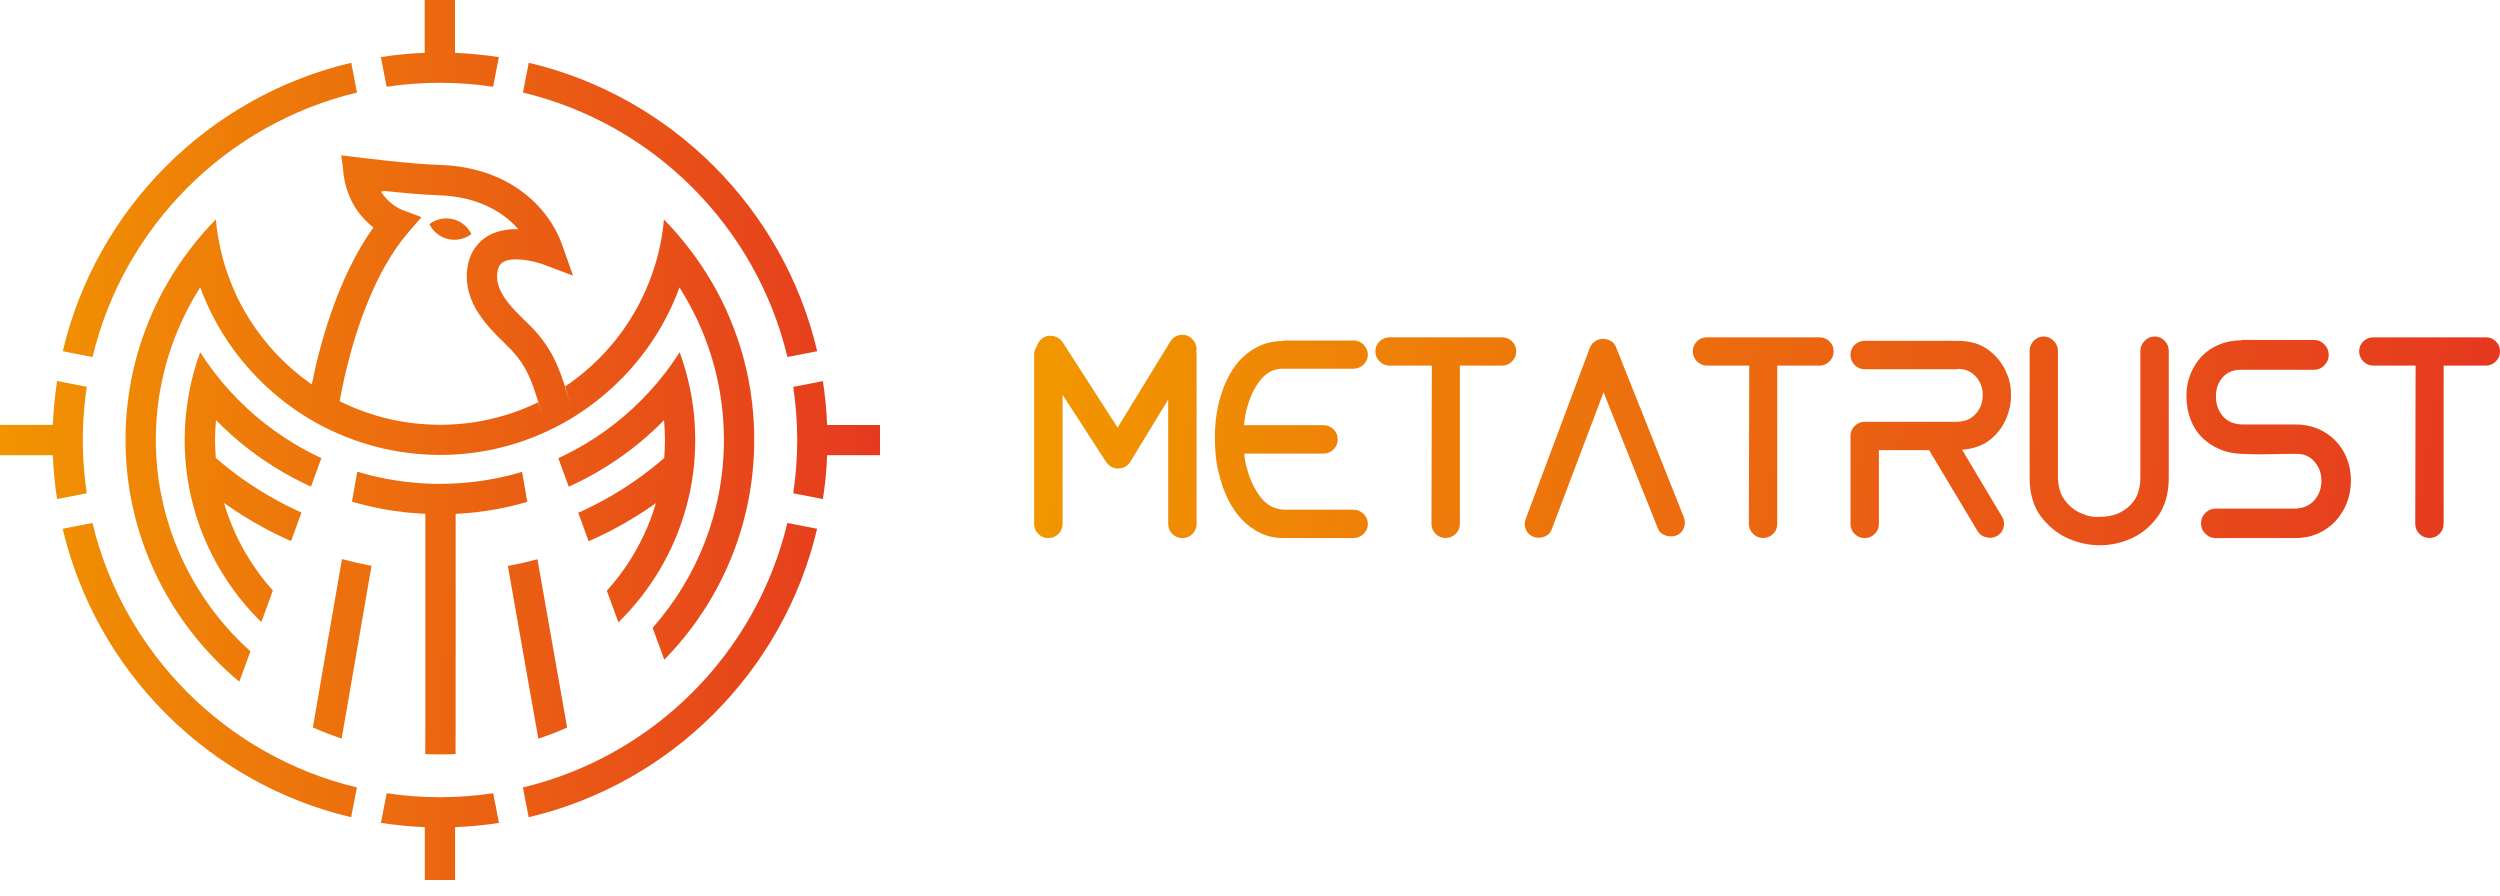 <?xml version="1.0" encoding="UTF-8"?>
<svg width="120px" height="43px" viewBox="0 0 120 43" version="1.1" xmlns="http://www.w3.org/2000/svg" xmlns:xlink="http://www.w3.org/1999/xlink">
    <title>Metatrust LOGO@1x</title>
    <defs>
        <linearGradient x1="1.25%" y1="-6.07154514e-06%" x2="102.317%" y2="2.4%" id="linearGradient-1">
            <stop stop-color="#F19500" offset="0%"></stop>
            <stop stop-color="#E53820" offset="100%"></stop>
        </linearGradient>
        <linearGradient x1="1.25%" y1="48.969%" x2="99.683%" y2="51.306%" id="linearGradient-2">
            <stop stop-color="#F19500" offset="0%"></stop>
            <stop stop-color="#E53820" offset="100%"></stop>
        </linearGradient>
    </defs>
    <g id="页面-1" stroke="none" stroke-width="1" fill="none" fill-rule="evenodd">
        <g id="Metatrust-LOGO" fill-rule="nonzero">
            <path d="M42.24,20.395 L42.24,21.849 L39.703,21.849 C39.677,22.562 39.608,23.265 39.499,23.956 L38.075,23.678 C38.201,22.844 38.266,21.993 38.266,21.124 C38.266,20.256 38.201,19.404 38.075,18.571 L39.499,18.293 C39.604,18.983 39.673,19.687 39.703,20.399 L42.24,20.399 L42.24,20.395 Z M21.116,3.974 C21.984,3.974 22.835,4.039 23.669,4.165 L23.947,2.74 C23.257,2.636 22.553,2.567 21.841,2.536 L21.841,0 L20.386,0 L20.386,2.536 C19.674,2.562 18.97,2.632 18.28,2.74 L18.558,4.165 C19.396,4.039 20.251,3.974 21.116,3.974 Z M37.797,17.137 L39.226,16.859 C37.619,10.019 32.22,4.621 25.38,3.014 L25.102,4.443 C31.361,5.937 36.299,10.875 37.797,17.137 Z M17.137,4.443 L16.859,3.014 C10.019,4.621 4.621,10.019 3.014,16.859 L4.443,17.137 C5.937,10.875 10.875,5.937 17.137,4.443 Z M21.116,38.266 C20.247,38.266 19.396,38.201 18.562,38.075 L18.284,39.499 C18.974,39.604 19.678,39.673 20.39,39.703 L20.39,42.24 L21.845,42.24 L21.845,39.703 C22.557,39.677 23.261,39.608 23.951,39.499 L23.674,38.075 C22.84,38.201 21.984,38.266 21.116,38.266 Z M4.439,25.102 L3.01,25.38 C4.617,32.22 10.015,37.619 16.855,39.226 L17.133,37.797 C10.875,36.303 5.937,31.365 4.439,25.102 Z M25.098,37.797 L25.376,39.226 C32.216,37.619 37.614,32.22 39.221,25.38 L37.793,25.102 C36.299,31.365 31.361,36.303 25.098,37.797 Z M3.974,21.12 C3.974,20.251 4.039,19.4 4.165,18.566 L2.74,18.288 C2.636,18.979 2.567,19.682 2.536,20.395 L0,20.395 L0,21.849 L2.536,21.849 C2.562,22.562 2.632,23.265 2.74,23.956 L4.165,23.678 C4.039,22.84 3.974,21.988 3.974,21.12 Z M29.128,28.355 C29.315,28.859 29.497,29.363 29.684,29.871 C30.079,29.484 30.444,29.076 30.783,28.642 C32.099,26.952 32.985,24.911 33.272,22.688 C33.337,22.175 33.371,21.65 33.371,21.12 C33.371,20.92 33.367,20.725 33.358,20.529 C33.328,19.913 33.254,19.305 33.133,18.714 C33.007,18.093 32.837,17.489 32.624,16.907 C32.299,17.415 31.947,17.897 31.56,18.358 C30.583,19.522 29.415,20.521 28.099,21.307 C27.682,21.559 27.248,21.784 26.8,21.993 C26.966,22.449 27.135,22.909 27.3,23.361 C27.747,23.161 28.182,22.935 28.603,22.696 C29.806,22.006 30.909,21.155 31.873,20.169 C31.899,20.481 31.917,20.799 31.917,21.12 C31.917,21.411 31.903,21.697 31.882,21.984 C31.018,22.735 30.075,23.4 29.063,23.96 C28.638,24.195 28.203,24.412 27.756,24.612 C27.925,25.068 28.09,25.524 28.255,25.98 C28.703,25.784 29.141,25.571 29.567,25.341 C30.231,24.985 30.87,24.586 31.482,24.151 C31.187,25.168 30.74,26.127 30.175,26.996 C29.862,27.474 29.51,27.93 29.128,28.355 Z M25.584,34.005 L25.841,35.456 C26.31,35.3 26.774,35.122 27.222,34.922 L26.961,33.441 L26.709,32.021 L26.444,30.509 L25.797,26.844 C25.333,26.97 24.859,27.078 24.377,27.165 L25.081,31.161 L25.337,32.62 L25.584,34.005 Z M25.311,24.09 L25.059,22.649 C24.599,22.788 24.125,22.905 23.643,22.992 C23.061,23.1 22.471,23.174 21.867,23.204 C21.619,23.217 21.372,23.226 21.12,23.226 C20.881,23.226 20.647,23.222 20.412,23.209 C19.782,23.174 19.17,23.1 18.566,22.987 C18.084,22.896 17.615,22.779 17.15,22.64 C17.064,23.122 16.981,23.6 16.894,24.082 C17.359,24.216 17.828,24.329 18.31,24.421 C18.996,24.551 19.7,24.633 20.416,24.664 C20.416,25.107 20.416,25.55 20.416,25.997 C20.416,26.483 20.416,26.966 20.416,27.452 C20.416,28.933 20.416,30.414 20.416,31.895 C20.416,32.381 20.416,32.868 20.416,33.354 C20.416,33.814 20.416,34.279 20.416,34.739 C20.416,35.226 20.412,35.708 20.412,36.194 C20.647,36.203 20.881,36.212 21.12,36.212 C21.372,36.212 21.619,36.207 21.867,36.194 C21.867,35.708 21.871,35.226 21.871,34.739 C21.871,34.279 21.871,33.814 21.871,33.354 C21.871,32.868 21.871,32.381 21.871,31.895 C21.871,30.414 21.876,28.933 21.871,27.452 C21.871,26.966 21.871,26.483 21.871,25.997 C21.871,25.554 21.871,25.111 21.871,24.668 C22.557,24.633 23.235,24.555 23.895,24.429 C24.373,24.338 24.846,24.225 25.311,24.09 Z M16.382,7.453 L17.311,7.57 C17.32,7.57 17.876,7.639 18.601,7.717 C19.4,7.804 20.408,7.895 21.107,7.917 C23.196,7.982 24.712,8.755 25.71,9.759 C26.327,10.375 26.748,11.083 26.987,11.765 L27.122,12.147 L27.504,13.229 L26.045,12.681 C25.624,12.529 24.603,12.299 24.138,12.586 C24.077,12.625 23.912,12.725 23.865,13.116 C23.765,13.993 24.573,14.783 25.22,15.413 C25.363,15.552 25.498,15.682 25.615,15.808 C26.101,16.33 26.418,16.838 26.653,17.328 C26.661,17.346 26.67,17.363 26.675,17.381 C26.861,17.78 26.996,18.171 27.122,18.553 C27.118,18.558 27.109,18.562 27.105,18.566 C27.204,18.835 27.3,19.109 27.4,19.383 C27.317,19.157 27.248,18.931 27.174,18.714 C27.157,18.662 27.139,18.605 27.122,18.553 C28.373,17.715 29.437,16.621 30.24,15.348 C30.531,14.888 30.792,14.401 31.009,13.898 C31.226,13.398 31.408,12.881 31.552,12.347 C31.708,11.761 31.817,11.157 31.869,10.536 C32.32,10.992 32.737,11.478 33.128,11.991 C33.506,12.486 33.849,13.003 34.166,13.541 C34.505,14.119 34.805,14.723 35.061,15.348 C35.304,15.934 35.512,16.538 35.682,17.159 C35.873,17.858 36.012,18.579 36.099,19.318 C36.168,19.904 36.203,20.503 36.203,21.111 C36.203,25.215 34.557,28.942 31.886,31.665 C31.699,31.152 31.513,30.644 31.326,30.136 C33.45,27.734 34.744,24.577 34.748,21.129 C34.748,21.124 34.748,21.12 34.748,21.111 C34.748,20.382 34.692,19.665 34.579,18.966 C34.479,18.345 34.34,17.741 34.162,17.155 C33.971,16.534 33.741,15.93 33.467,15.348 C33.215,14.814 32.928,14.293 32.616,13.798 C32.42,14.332 32.186,14.849 31.921,15.348 C31.652,15.852 31.343,16.338 31.009,16.799 C30.088,18.058 28.933,19.135 27.608,19.969 C27.196,20.23 26.766,20.464 26.318,20.673 C25.832,20.903 25.328,21.102 24.807,21.268 C24.347,21.415 23.878,21.532 23.396,21.624 C22.892,21.719 22.379,21.784 21.858,21.815 C21.611,21.828 21.363,21.836 21.116,21.836 C20.877,21.836 20.642,21.828 20.408,21.815 C19.865,21.784 19.331,21.715 18.809,21.615 C18.327,21.524 17.858,21.402 17.398,21.254 C16.885,21.089 16.386,20.894 15.904,20.668 C15.457,20.46 15.027,20.221 14.614,19.96 C13.289,19.131 12.139,18.049 11.218,16.794 C10.884,16.334 10.575,15.852 10.306,15.344 C10.041,14.849 9.806,14.327 9.611,13.793 C9.294,14.288 9.007,14.805 8.76,15.344 C8.486,15.926 8.256,16.529 8.065,17.15 C7.887,17.741 7.748,18.345 7.648,18.961 C7.535,19.661 7.479,20.377 7.479,21.107 C7.479,21.111 7.479,21.116 7.479,21.124 C7.483,24.568 8.773,27.721 10.888,30.123 C11.244,30.527 11.622,30.905 12.021,31.261 C11.843,31.747 11.665,32.234 11.487,32.72 C11.083,32.386 10.697,32.029 10.332,31.652 C7.67,28.929 6.024,25.207 6.024,21.107 C6.024,20.503 6.058,19.904 6.132,19.313 C6.219,18.575 6.358,17.854 6.549,17.155 C6.719,16.534 6.927,15.93 7.17,15.344 C7.427,14.718 7.726,14.115 8.065,13.537 C8.378,12.999 8.725,12.482 9.103,11.987 C9.489,11.474 9.911,10.988 10.362,10.532 C10.414,11.153 10.523,11.756 10.679,12.343 C10.818,12.877 11.001,13.394 11.218,13.893 C11.435,14.397 11.696,14.883 11.987,15.344 C12.76,16.568 13.776,17.628 14.966,18.453 C15.305,16.742 16.151,13.398 17.923,10.918 C17.889,10.888 17.85,10.857 17.811,10.827 C17.48,10.549 17.124,10.154 16.859,9.615 C16.686,9.264 16.555,8.851 16.49,8.369 L16.486,8.295 L16.382,7.453 Z M24.877,10.996 C24.117,10.132 22.87,9.429 21.059,9.372 C20.308,9.35 19.265,9.251 18.44,9.164 C18.388,9.177 18.34,9.185 18.288,9.198 C18.675,9.815 19.231,10.045 19.265,10.058 L20.091,10.371 L20.23,10.423 L19.556,11.205 C17.98,13.059 17.085,15.834 16.629,17.715 C16.473,18.358 16.369,18.896 16.304,19.257 C16.338,19.274 16.369,19.291 16.403,19.305 C16.807,19.504 17.229,19.674 17.659,19.821 C18.115,19.978 18.588,20.104 19.07,20.195 C19.504,20.277 19.952,20.338 20.403,20.364 C20.638,20.382 20.877,20.39 21.12,20.39 C21.367,20.39 21.615,20.382 21.858,20.364 C22.297,20.334 22.727,20.282 23.152,20.199 C23.634,20.108 24.104,19.982 24.564,19.83 C24.998,19.682 25.424,19.509 25.832,19.309 C25.897,19.491 25.967,19.678 26.032,19.86 C25.962,19.669 25.901,19.483 25.841,19.3 C25.828,19.257 25.81,19.209 25.797,19.166 C25.654,18.718 25.524,18.314 25.333,17.928 C25.15,17.55 24.911,17.189 24.555,16.807 C24.46,16.707 24.338,16.586 24.208,16.46 C23.426,15.696 22.245,14.54 22.423,12.955 C22.527,12.047 23,11.583 23.383,11.348 C23.834,11.07 24.373,10.988 24.881,11.001 L24.877,10.996 Z M15.778,30.505 C15.743,30.718 15.704,30.926 15.669,31.139 C15.617,31.43 15.57,31.725 15.517,32.016 C15.435,32.49 15.357,32.963 15.274,33.437 C15.187,33.932 15.105,34.422 15.018,34.917 C15.47,35.117 15.93,35.295 16.399,35.452 C16.482,34.965 16.568,34.483 16.651,34.001 C16.733,33.541 16.812,33.076 16.89,32.616 C16.959,32.203 17.033,31.791 17.103,31.382 C17.116,31.308 17.129,31.235 17.142,31.156 C17.368,29.836 17.602,28.499 17.832,27.161 C17.355,27.07 16.881,26.961 16.416,26.835 C16.199,28.069 15.986,29.289 15.778,30.505 Z M13.624,22.688 C14.045,22.931 14.479,23.152 14.927,23.356 C15.092,22.901 15.261,22.444 15.426,21.988 C14.979,21.784 14.549,21.554 14.128,21.302 C12.82,20.516 11.652,19.522 10.675,18.358 C10.289,17.897 9.932,17.415 9.611,16.907 C9.394,17.489 9.224,18.093 9.103,18.714 C8.986,19.305 8.907,19.913 8.877,20.529 C8.868,20.725 8.864,20.924 8.864,21.12 C8.864,21.65 8.899,22.175 8.964,22.688 C9.251,24.907 10.132,26.944 11.444,28.629 C11.782,29.063 12.147,29.476 12.543,29.862 C12.729,29.354 12.912,28.85 13.098,28.342 C12.712,27.917 12.364,27.461 12.052,26.974 C11.491,26.11 11.049,25.154 10.753,24.143 C11.361,24.577 11.995,24.972 12.655,25.328 C13.081,25.558 13.52,25.776 13.971,25.971 C14.136,25.519 14.306,25.063 14.471,24.603 C14.023,24.403 13.589,24.186 13.164,23.947 C12.16,23.387 11.218,22.727 10.358,21.98 C10.336,21.693 10.323,21.407 10.323,21.116 C10.323,20.794 10.336,20.477 10.367,20.164 C11.326,21.146 12.421,21.997 13.624,22.688 Z M21.732,10.519 C21.324,10.423 20.92,10.523 20.612,10.758 C20.781,11.105 21.102,11.379 21.506,11.474 C21.91,11.57 22.319,11.47 22.627,11.235 C22.457,10.888 22.14,10.614 21.732,10.519 Z" id="形状" fill="url(#linearGradient-1)"></path>
            <path d="M49.64,17.02 C49.64,16.886 49.68,16.76 49.758,16.638 C49.814,16.46 49.914,16.321 50.057,16.221 C50.214,16.121 50.383,16.091 50.565,16.13 C50.748,16.169 50.896,16.265 51.004,16.421 L53.645,20.525 L56.168,16.404 C56.268,16.239 56.411,16.134 56.594,16.087 C56.776,16.043 56.945,16.069 57.102,16.169 C57.223,16.247 57.315,16.352 57.375,16.486 C57.436,16.621 57.449,16.751 57.419,16.886 C57.431,16.92 57.436,16.964 57.436,17.02 L57.436,25.146 C57.436,25.333 57.371,25.493 57.236,25.628 C57.102,25.763 56.941,25.828 56.754,25.828 C56.567,25.828 56.407,25.763 56.272,25.628 C56.138,25.493 56.073,25.333 56.073,25.146 L56.073,19.179 L54.261,22.154 C54.161,22.319 54.018,22.427 53.831,22.471 C53.645,22.514 53.471,22.488 53.315,22.388 C53.258,22.354 53.215,22.319 53.18,22.28 C53.145,22.241 53.115,22.202 53.08,22.154 L51.004,18.949 L51.004,25.146 C51.004,25.333 50.939,25.493 50.804,25.628 C50.67,25.763 50.509,25.828 50.322,25.828 C50.136,25.828 49.975,25.763 49.84,25.628 C49.706,25.493 49.64,25.333 49.64,25.146 L49.64,17.02 Z M64.958,16.339 C65.145,16.339 65.31,16.408 65.449,16.543 C65.588,16.677 65.657,16.842 65.657,17.025 C65.657,17.211 65.588,17.368 65.449,17.502 C65.31,17.633 65.145,17.698 64.958,17.698 L61.618,17.698 C61.184,17.689 60.828,17.854 60.537,18.197 C60.25,18.545 60.033,18.966 59.89,19.47 C59.833,19.626 59.794,19.778 59.773,19.93 C59.751,20.082 59.729,20.239 59.707,20.408 L63.529,20.408 C63.716,20.408 63.877,20.473 64.011,20.608 C64.146,20.742 64.211,20.903 64.211,21.09 C64.211,21.276 64.146,21.437 64.011,21.572 C63.877,21.706 63.716,21.772 63.529,21.772 L59.725,21.772 C59.738,22.006 59.781,22.249 59.86,22.501 C60.002,23.044 60.224,23.5 60.515,23.874 C60.806,24.247 61.176,24.443 61.618,24.464 L64.958,24.464 C65.145,24.464 65.31,24.529 65.449,24.664 C65.588,24.799 65.657,24.959 65.657,25.146 C65.657,25.333 65.588,25.493 65.449,25.628 C65.31,25.763 65.145,25.828 64.958,25.828 L61.618,25.828 C61.21,25.828 60.836,25.75 60.507,25.589 C60.172,25.428 59.881,25.216 59.625,24.951 C59.369,24.686 59.152,24.373 58.969,24.013 C58.786,23.652 58.644,23.27 58.543,22.857 C58.457,22.558 58.396,22.249 58.361,21.937 C58.327,21.62 58.313,21.303 58.313,20.981 C58.313,20.33 58.396,19.709 58.561,19.122 C58.674,18.723 58.817,18.354 58.999,18.019 C59.182,17.681 59.399,17.39 59.655,17.146 C59.912,16.903 60.203,16.712 60.528,16.573 C60.854,16.434 61.219,16.365 61.618,16.365 L61.618,16.347 L64.958,16.347 L64.958,16.339 Z M70.074,17.55 L70.074,25.142 C70.074,25.328 70.009,25.493 69.874,25.624 C69.74,25.758 69.579,25.824 69.392,25.824 C69.206,25.824 69.045,25.758 68.91,25.624 C68.776,25.489 68.711,25.328 68.711,25.142 L68.728,17.55 L66.704,17.55 C66.513,17.55 66.352,17.481 66.218,17.346 C66.083,17.211 66.018,17.046 66.018,16.864 C66.018,16.682 66.083,16.521 66.218,16.386 C66.352,16.256 66.513,16.191 66.7,16.191 L72.098,16.191 C72.285,16.191 72.445,16.256 72.58,16.386 C72.715,16.517 72.78,16.677 72.78,16.864 C72.78,17.051 72.715,17.211 72.58,17.346 C72.445,17.481 72.285,17.55 72.093,17.55 L70.074,17.55 Z M74.495,25.376 C74.439,25.554 74.326,25.676 74.156,25.75 C73.983,25.824 73.809,25.828 73.631,25.776 C73.453,25.719 73.327,25.606 73.249,25.437 C73.17,25.268 73.167,25.09 73.232,24.916 L76.306,16.708 C76.371,16.53 76.493,16.404 76.662,16.325 C76.836,16.247 77.01,16.243 77.188,16.308 C77.388,16.373 77.522,16.508 77.587,16.708 L80.827,24.833 C80.892,25.011 80.892,25.185 80.818,25.355 C80.745,25.528 80.623,25.646 80.445,25.711 C80.267,25.767 80.093,25.758 79.92,25.693 C79.746,25.628 79.629,25.507 79.563,25.328 L76.971,18.831 L74.495,25.376 Z M85.309,17.55 L85.309,25.142 C85.309,25.328 85.244,25.493 85.11,25.624 C84.975,25.758 84.814,25.824 84.628,25.824 C84.441,25.824 84.28,25.758 84.146,25.624 C84.01,25.489 83.945,25.328 83.945,25.142 L83.963,17.55 L81.939,17.55 C81.748,17.55 81.587,17.481 81.453,17.346 C81.318,17.211 81.253,17.046 81.253,16.864 C81.253,16.682 81.318,16.521 81.453,16.386 C81.587,16.256 81.748,16.191 81.935,16.191 L87.333,16.191 C87.52,16.191 87.681,16.256 87.815,16.386 C87.95,16.517 88.015,16.677 88.015,16.864 C88.015,17.051 87.95,17.211 87.815,17.346 C87.681,17.481 87.52,17.55 87.329,17.55 L85.309,17.55 Z M94.182,21.589 L96.093,24.794 C96.193,24.951 96.219,25.12 96.175,25.302 C96.132,25.485 96.028,25.628 95.858,25.728 C95.702,25.815 95.533,25.837 95.341,25.793 C95.155,25.75 95.016,25.65 94.924,25.493 L92.597,21.607 L90.187,21.607 L90.187,25.146 C90.187,25.333 90.121,25.493 89.986,25.628 C89.852,25.763 89.691,25.828 89.504,25.828 C89.318,25.828 89.157,25.763 89.022,25.628 C88.888,25.493 88.823,25.333 88.823,25.146 L88.823,21.025 L88.823,20.977 L88.823,20.929 C88.823,20.742 88.888,20.582 89.022,20.447 C89.157,20.312 89.318,20.247 89.504,20.247 L93.956,20.247 C94.243,20.234 94.482,20.16 94.664,20.021 C94.847,19.882 94.981,19.709 95.072,19.5 C95.137,19.335 95.172,19.153 95.172,18.953 C95.172,18.745 95.133,18.562 95.055,18.406 C94.977,18.219 94.847,18.054 94.664,17.915 C94.482,17.776 94.247,17.707 93.956,17.707 L93.956,17.724 L89.504,17.724 C89.318,17.724 89.157,17.654 89.022,17.52 C88.888,17.385 88.823,17.22 88.823,17.033 C88.823,16.847 88.888,16.69 89.022,16.556 C89.157,16.425 89.318,16.36 89.504,16.36 L93.956,16.36 C94.564,16.36 95.068,16.508 95.459,16.808 C95.854,17.107 96.136,17.472 96.314,17.902 C96.458,18.223 96.531,18.575 96.531,18.962 C96.531,19.326 96.466,19.674 96.332,20.004 C96.175,20.425 95.919,20.781 95.559,21.081 C95.211,21.372 94.746,21.541 94.182,21.589 Z M102.737,16.851 C102.737,16.664 102.807,16.499 102.942,16.36 C103.077,16.221 103.241,16.152 103.428,16.152 C103.615,16.152 103.771,16.221 103.906,16.36 C104.036,16.499 104.101,16.66 104.101,16.851 L104.101,22.914 C104.101,23.7 103.915,24.338 103.545,24.833 C103.176,25.328 102.716,25.685 102.16,25.906 C101.938,25.993 101.717,26.062 101.487,26.106 C101.261,26.149 101.031,26.171 100.801,26.171 C100.336,26.171 99.888,26.088 99.459,25.923 C98.894,25.715 98.416,25.359 98.017,24.859 C97.617,24.36 97.422,23.717 97.422,22.931 L97.422,22.914 L97.422,16.851 C97.422,16.664 97.487,16.499 97.617,16.36 C97.747,16.221 97.908,16.152 98.095,16.152 C98.282,16.152 98.442,16.221 98.577,16.36 C98.716,16.499 98.781,16.66 98.781,16.851 L98.781,22.914 C98.79,23.378 98.907,23.756 99.133,24.043 C99.355,24.33 99.628,24.534 99.95,24.66 C100.219,24.781 100.501,24.833 100.801,24.807 C101.101,24.807 101.378,24.76 101.634,24.66 C101.956,24.525 102.221,24.321 102.429,24.039 C102.633,23.756 102.737,23.383 102.737,22.918 L102.737,16.851 Z M108.04,20.373 L110.169,20.373 C110.555,20.373 110.911,20.438 111.241,20.573 C111.567,20.708 111.849,20.894 112.088,21.138 C112.327,21.381 112.514,21.667 112.644,21.993 C112.778,22.319 112.844,22.675 112.844,23.066 C112.844,23.457 112.778,23.813 112.644,24.147 C112.509,24.482 112.327,24.768 112.097,25.02 C111.862,25.268 111.584,25.467 111.258,25.611 C110.933,25.754 110.568,25.828 110.169,25.828 L106.347,25.828 C106.16,25.828 105.995,25.758 105.856,25.619 C105.717,25.48 105.648,25.311 105.648,25.111 C105.648,24.925 105.717,24.76 105.856,24.621 C105.995,24.482 106.155,24.412 106.347,24.412 L110.169,24.412 C110.555,24.399 110.864,24.269 111.089,24.013 C111.315,23.756 111.428,23.444 111.428,23.066 C111.428,22.723 111.319,22.423 111.102,22.167 C110.885,21.911 110.603,21.785 110.246,21.785 C109.817,21.785 109.378,21.789 108.935,21.802 C108.492,21.815 108.049,21.806 107.606,21.785 C107.207,21.772 106.846,21.698 106.516,21.55 C106.19,21.407 105.908,21.216 105.678,20.977 C105.443,20.738 105.265,20.451 105.139,20.113 C105.013,19.774 104.948,19.405 104.948,19.009 C104.948,18.632 105.013,18.28 105.148,17.945 C105.282,17.615 105.465,17.329 105.695,17.09 C105.93,16.851 106.208,16.664 106.533,16.534 C106.859,16.399 107.215,16.334 107.606,16.334 L107.606,16.317 L111.063,16.317 C111.263,16.317 111.432,16.391 111.571,16.534 C111.71,16.677 111.78,16.842 111.78,17.033 C111.78,17.22 111.71,17.39 111.571,17.533 C111.432,17.676 111.263,17.75 111.063,17.75 L107.606,17.75 C107.228,17.737 106.929,17.854 106.703,18.097 C106.477,18.341 106.364,18.653 106.364,19.027 C106.364,19.405 106.477,19.717 106.694,19.974 C106.915,20.23 107.219,20.36 107.606,20.373 L108.04,20.373 Z M117.295,17.55 L117.295,25.142 C117.295,25.328 117.23,25.493 117.095,25.624 C116.961,25.758 116.8,25.824 116.613,25.824 C116.426,25.824 116.266,25.758 116.131,25.624 C115.997,25.489 115.932,25.328 115.932,25.142 L115.949,17.55 L113.925,17.55 C113.734,17.55 113.574,17.481 113.438,17.346 C113.304,17.211 113.239,17.046 113.239,16.864 C113.239,16.682 113.304,16.521 113.438,16.386 C113.574,16.256 113.734,16.191 113.921,16.191 L119.319,16.191 C119.506,16.191 119.671,16.256 119.801,16.386 C119.936,16.517 120.001,16.677 120.001,16.864 C120.001,17.051 119.936,17.211 119.801,17.346 C119.666,17.481 119.506,17.55 119.315,17.55 L117.295,17.55 Z" id="形状" fill="url(#linearGradient-2)"></path>
        </g>
    </g>
</svg>